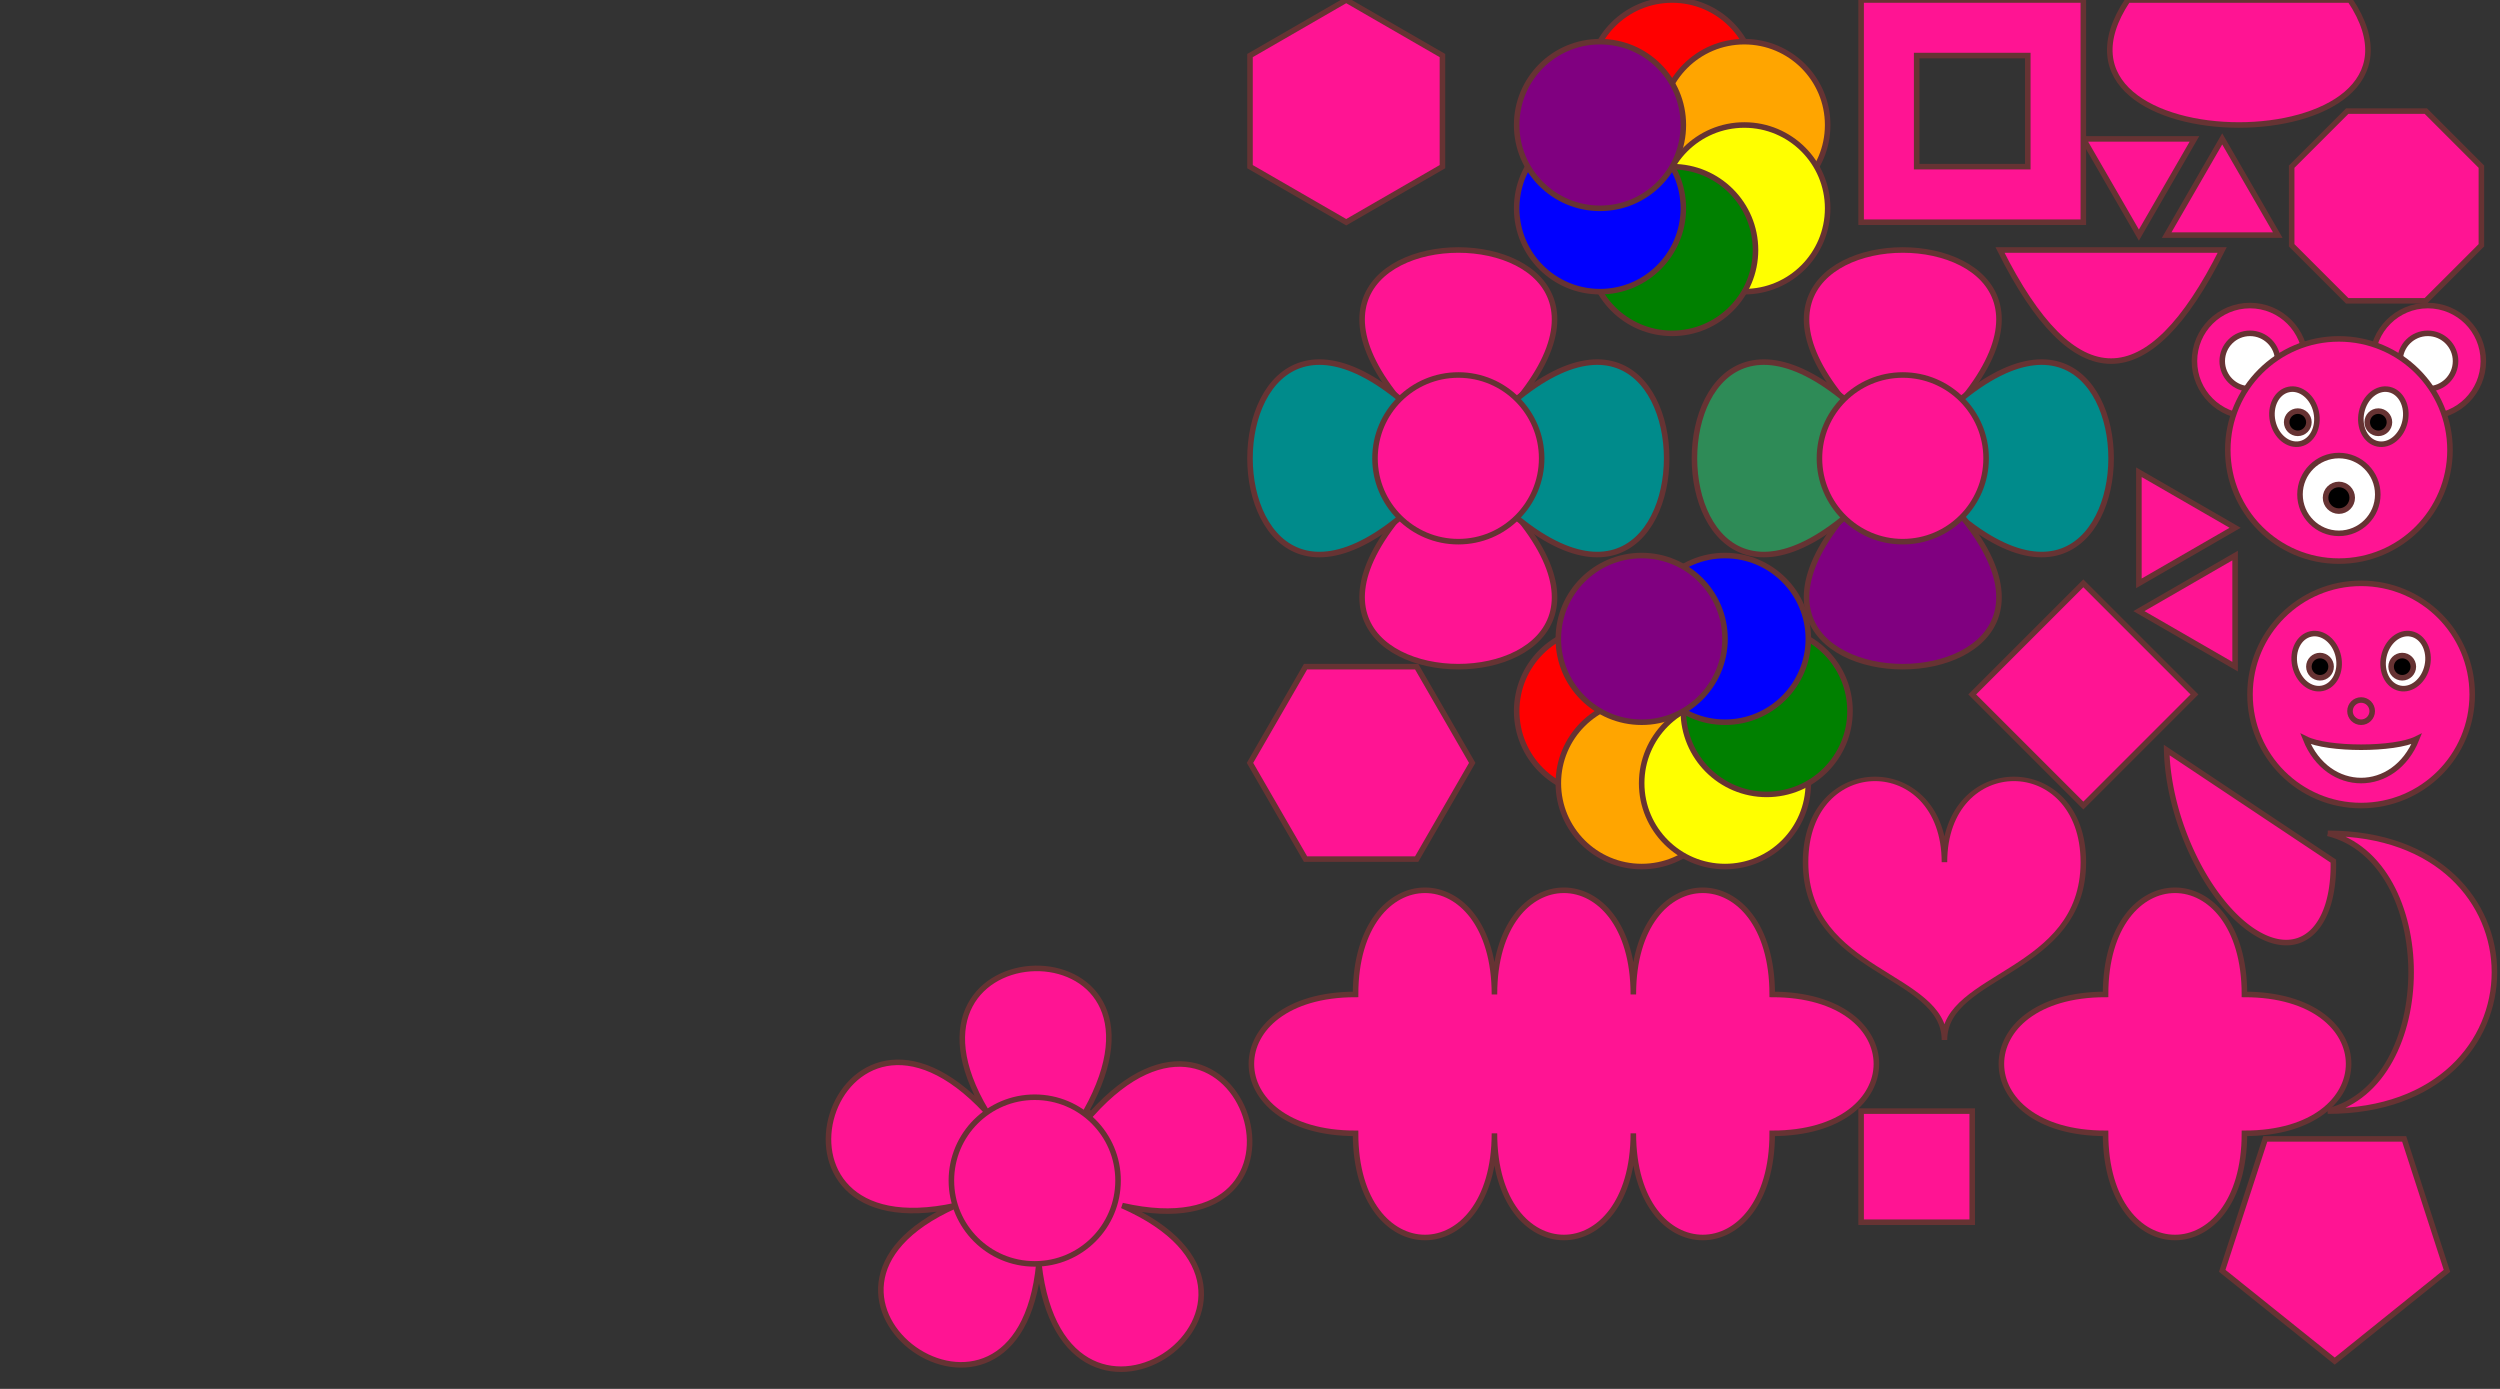 <?xml version='1.0' encoding='utf-8'?>
<?xml-stylesheet type='text/css' href='../library-css/svg.css'?>
<svg version='1.1' width='900' height='500' xmlns='http://www.w3.org/2000/svg' xmlns:xlink='http://www.w3.org/1999/xlink'>
	<rect width="100%" height="100%" style="fill:#333333;stroke:none;opacity:1;fill-opacity:1"/>
	<title>mes formes</title>
<style type='text/css'><![CDATA[
	/* défaut */
	* {
		fill: deeppink;
		stroke: #633;
		stroke-width: 2px;
	}
	/* fleurs */
	.petal { fill: darkcyan; }
	.petal-bis { fill: purple; }
	.petal-ter { fill: seagreen; }
	polygon { fill: deeppink; }
	g { stroke: maroon; }
	circle.rosace-a { fill: red; }		circle.rosace-b { fill: orange; }	circle.rosace-c { fill: yellow; }
	circle.rosace-d { fill: green; }	circle.rosace-e { fill: blue; }		circle.rosace-f { fill: purple; }
	/* nounours */
	.oeil { fill: white; }
	.pupille { fill: black; }
]]></style><defs>
	<info name='root(2)' value='1.414'/>
	<info name='root(3)' value='1.732'/>
	<pattern id='motif-va' x='0' y='0' width='16' height='20' patternUnits='userSpaceOnUse'>
		<path class='wood' d='m3,-10 c -5,3 -5,25 10,25 c 5,-3 5,-25 -10,-25 z'/>
		<path class='wood' d='m3,10 c -5,3 -5,25 10,25 c 5,-3 5,-25 -10,-25 z'/>
	</pattern>
	<pattern id='motif-vb' x='0' y='0' width='1' height='0.05' patternUnits='objectBoundingBox'>
		<!-- créer un rectangle de la même largeur que le motif -->
		<path d='m3,-7.5 c -5,2.5 -5,17.5 10,20 c 5,-2.5 5,-17.5 -10,-20 z'/>
		<path d='m3,7.5 c -5,2.5 -5,17.5 10,20 c 5,-2.5 5,-17.5 -10,-20 z'/>
	</pattern>
</defs>
	<g id='nounours' transform='translate(790,110)'>
		<circle r='20' cx='20' cy='20' id='oreille-ext-gh'/>
		<circle r='10' cx='20' cy='20' class='oeil' id='oreille-int-gh'/>
		<circle r='20' cx='84' cy='20' id='oreille-ext-dt'/>
		<circle r='10' cx='84' cy='20' class='oeil' id='oreille-int-dt'/>
		<circle r='40' cx='52' cy='52' id='tete'/>
		<circle r='14' cx='52' cy='68' class='oeil' id='museau'/>
		<circle r='4.8' cx='52' cy='69.2' class='pupille' id='truffe'/>
		<ellipse rx='8' ry='10' cx='68' cy='40' transform='rotate(12,68,40)' class='oeil' id='oeil-dt'/>
		<circle r='4' cx='66.2' cy='42' class='pupille' id='pupille-dt'/>
		<ellipse rx='8' ry='10' cx='36' cy='40' transform='rotate(-12,36,40)' class='oeil' id='oeil-gh'/>
		<circle r='4' cx='37.2' cy='42' class='pupille' id='pupille-gh'/>
	</g>
	<g id='smiley' transform='translate(810,210)'>
		<circle r='40' cx='40' cy='40' id='tete'/>
		<ellipse rx='8' ry='10' cx='56' cy='28' transform='rotate(12,56,28)' class='oeil' id='oeil-dt'/>
		<circle r='4' cx='54.8' cy='30' class='pupille' id='pupille-dt'/>
		<ellipse rx='8' ry='10' cx='24' cy='28' transform='rotate(-12,24,28)' class='oeil' id='oeil-gh'/>
		<circle r='4' cx='25.2' cy='30' class='pupille' id='pupille-gh'/>
		<circle r='4' cx='40' cy='46' id='nez'/>
		<path d='M20,56 c 8,20 32,20 40,0 c -8,4 -32,4 -40,0z' id='bouche' class='oeil'/>
	</g>
	<g id='flower-square-2p' transform='translate(450,90)'>
		<path d='M75 75 c 120 -100, -120 -100, 0 0 c 120 100, -120 100, 0 0'/>
		<path d='M75 75 c 100 -120, 100 120, 0 0 c -100 -120, -100 120, 0 0' class='petal'/>
		<circle r='30' cx='75' cy='75'/>
	</g>
	<g id='flower-square-4p' transform='translate(610,90)'>
		<path d='M75 75 c 120 -100, -120 -100, 0 0'/>
		<path d='M75 75 c 100 -120, 100 120, 0 0' class='petal'/>
		<path d='M75 75 c 120 100, -120 100, 0 0' class='petal-bis'/>
		<path d='M75 75 c -100 -120, -100 120, 0 0' class='petal-ter'/>
		<circle r='30' cx='75' cy='75'/>
	</g>
	<g id='flower-five' transform='translate(300,350)'>
		<path id='petales' d='m 93,51 c 54,-60 90,51 11,33 75,33 -21,102 -30,21 -7.5,78 -102,11 -30,-21 -78,17 -44,-93 11,-34 -40,-67 75,-70 36,0 z'/>
		<circle r='30' cx='72.5' cy='75'/>
	</g>
	<g id='rosace-horizontal' transform='translate(546,200)'>
		<circle r='30' class='rosace-a' cx='30' cy='55.98'/><circle r='30' class='rosace-b' cx='45' cy='81.96'/>
		<circle r='30' class='rosace-c' cx='75' cy='81.96'/><circle r='30' class='rosace-d' cx='90' cy='55.98'/>
		<circle r='30' class='rosace-e' cx='75' cy='30'/><circle r='30' class='rosace-f' cx='45' cy='30'/>
	</g>
	<g id='rosace-vertical' transform='translate(546,0)'>
		<circle r='30' class='rosace-a' cy='30' cx='55.98'/><circle r='30' class='rosace-b' cy='45' cx='81.96'/>
		<circle r='30' class='rosace-c' cy='75' cx='81.96'/><circle r='30' class='rosace-d' cy='90' cx='55.98'/>
		<circle r='30' class='rosace-e' cy='75' cx='30'/><circle r='30' class='rosace-f' cy='45' cx='30'/>
	</g>
	<polygon id='hexagon-verticlal' points='0,20 0,60 34.64,80 69.28,60 69.28,20 34.64,0' transform='translate(450,0)'/>
	<polygon id='hexagon-horizontal' points='20,0 60,0 80,34.64 60,69.28 20,69.28 0,34.64' transform='translate(450,240)'/>
	<polygon id='trisocele-haut' points='0,0 40,0 20,34.64' transform='translate(750,50)'/>
	<polygon id='trisocele-bas' points='0,34.64 40,34.64 20,0' transform='translate(780,50)'/>
	<polygon id='trisocele-droit' points='0,0 0,40 34.64,20' transform='translate(770,170)'/>
	<polygon id='trisocele-gauche' points='34.64,0 34.64,40 0,20' transform='translate(770,200)'/>
	<polygon id='octogon' points='20,0 48.3,0 68.3,20 68.3,48.3 48.3,68.3 20,68.3 0,48.3 0,20' transform='translate(825,40)'/>
	<polygon id='pentagon' points='0,47.5 15.5,0 65.5,0 80.9,47.5 40.5,80' transform='translate(800,410)'/>

	<path id='heart' d='m0,38 c 0,50 50,50 50,80 c 0,-30 50,-30 50,-80 c 0,-50 -50,-50 -50,0 c 0,-50 -50,-50 -50,0 z' transform='scale(1,0.8) translate(650,350)'/>
	<path id='cloud-cross' d='M 38,88 c 0,50 50,50 50,0 c 50,0 50,-50 0,-50 c 0,-50 -50,-50 -50,0 c -50,0 -50,50 0,50 z' transform='translate(720,320)'/>
	<path id='cloud' d='M 38,88 c 0,50 50,50 50,0 c 0,50 50,50 50,0 c 0,50 50,50 50,0 c 50,0 50,-50 0,-50 c 0,-50 -50,-50 -50,0 c 0,-50 -50,-50 -50,0 c 0,-50 -50,-50 -50,0 c -50,0 -50,50 0,50 z' transform='translate(450,320)'/>

	<path id='path-line-simple' d='m0,0 h40 v40 h-40 z' transform='translate(670,400)'/>
	<path id='path-line-coord' d='m40,0 l40,40 l-40,40 l-40,-40 z' transform='translate(710,210)'/>
	<path id='path-curve-quadratic' d='m0,0 q 40,80 80,0 z' transform='translate(720,90)'/>
	<path id='path-curve-bezier' d='m6,0 c -40,60 120,60 80,0 z' transform='translate(760,0)'/>
	<path id='path-arc' d='m0,0 a 20,40 -20 1 0 60,40 z' transform='translate(780,270)'/>
	<path id='path-hole' fill-rule='evenodd' d='m220,0 h80 v80 h-80 z m20,20 h40 v40 h-40 z' transform='translate(450,0)'/>
	<path id='moon' d='m 0,0 c 80,0 80,100 0,100 c 40,-10 40,-90 0,-100' transform='translate(838,300)'/>
</svg>